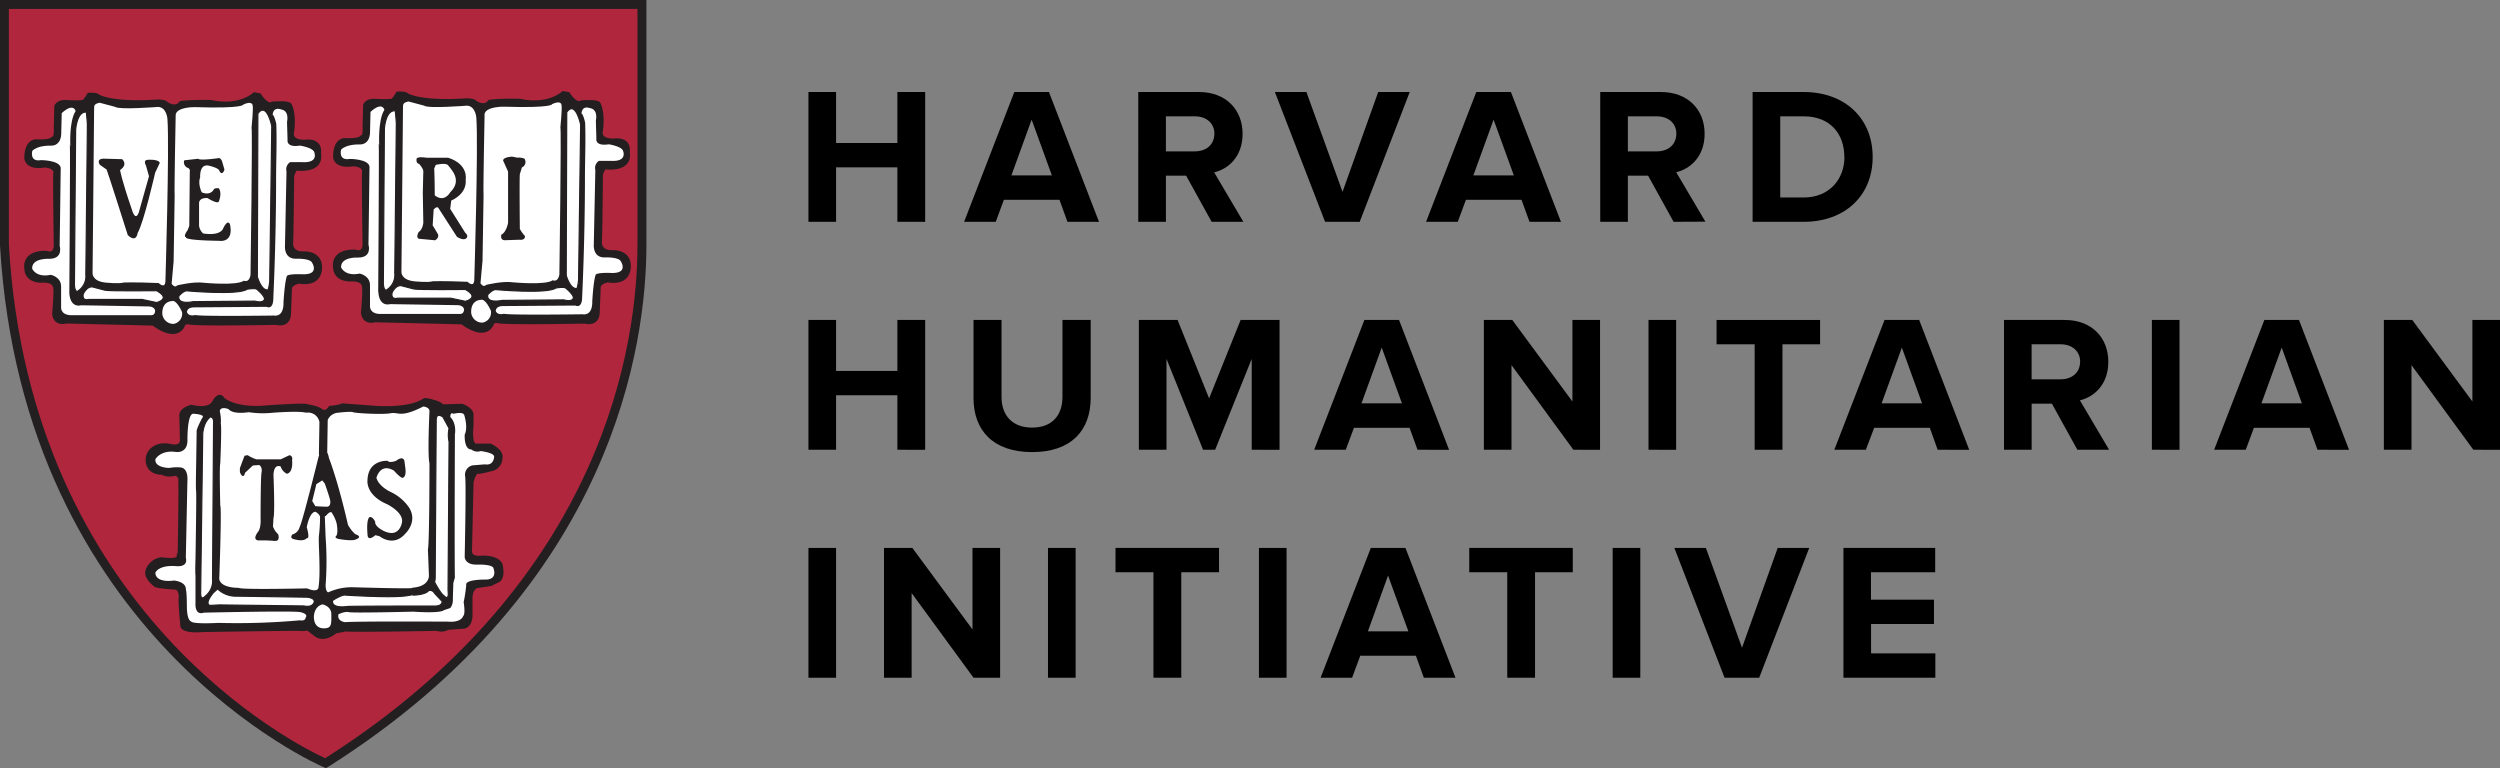 <svg id="Layer_1" data-name="Layer 1" xmlns="http://www.w3.org/2000/svg" viewBox="0 0 899.32 276.34"><rect x="0" y="0" width="899.32" height="276.34" fill="#808080" stroke="none"/><defs><style>.cls-1{fill:#b0263d;}.cls-2{fill:#231f20;}.cls-3{fill:#fff;}.cls-4,.cls-5{fill:none;stroke:#231f20;}.cls-4{stroke-width:0.86px;}.cls-5{stroke-width:0.43px;}</style></defs><title>HHI-black</title><path d="M348.61,104.69V85.09H326.56v19.6h-9.94V58h9.94V76.34h22.05V58h10v46.7Z" transform="translate(-25.8 -24.9)"/><path d="M409.79,104.69l-2.87-7.91h-20L384,104.69H372.62L390.68,58h12.46l18,46.7ZM396.91,67.94,389.63,88h14.56Z" transform="translate(-25.8 -24.9)"/><path d="M461.66,104.69,452.49,88.1h-7.28v16.59h-9.94V58h21.84c9.73,0,15.68,6.37,15.68,15.05,0,8.26-5.18,12.67-10.22,13.86l10.5,17.78Zm1-31.64c0-3.92-3-6.3-7-6.3H445.21v12.6h10.43C459.63,79.35,462.64,77,462.64,73Z" transform="translate(-25.8 -24.9)"/><path d="M502.47,104.69,484.41,58h11.34l13,35.91L521.58,58h11.34l-18,46.7Z" transform="translate(-25.8 -24.9)"/><path d="M576,104.69l-2.87-7.91h-20l-2.94,7.91H538.8L556.86,58h12.46l18,46.7ZM563.09,67.94,555.81,88h14.56Z" transform="translate(-25.8 -24.9)"/><path d="M627.84,104.69,618.67,88.1h-7.28v16.59h-9.94V58h21.84C633,58,639,64.37,639,73c0,8.26-5.18,12.67-10.22,13.86l10.5,17.78Zm1-31.64c0-3.92-3-6.3-7-6.3H611.39v12.6h10.43C625.81,79.35,628.82,77,628.82,73Z" transform="translate(-25.8 -24.9)"/><path d="M656.26,104.69V58h18.41c14.63,0,24.78,9.31,24.78,23.38s-10.15,23.31-24.78,23.31Zm33-23.31c0-8.26-5-14.63-14.63-14.63H666.2V95.94h8.47C683.91,95.94,689.3,89.29,689.3,81.38Z" transform="translate(-25.8 -24.9)"/><path d="M348.61,186.69v-19.6H326.56v19.6h-9.94V140h9.94v18.34h22.05V140h10v46.7Z" transform="translate(-25.8 -24.9)"/><path d="M376,168.07V140h10.08v27.72c0,6.51,3.78,11,11,11s10.92-4.48,10.92-11V140h10.15v28c0,11.62-6.86,19.53-21.07,19.53S376,179.55,376,168.07Z" transform="translate(-25.8 -24.9)"/><path d="M476.08,186.69V154l-13.16,32.69h-4.34L445.42,154v32.69h-9.94V140h13.93l11.34,28.21L472.09,140h14v46.7Z" transform="translate(-25.8 -24.9)"/><path d="M535.72,186.69l-2.87-7.91h-20l-2.94,7.91H498.55L516.61,140h12.46l18,46.7Zm-12.88-36.75L515.56,170h14.56Z" transform="translate(-25.8 -24.9)"/><path d="M591.79,186.69l-22.26-30.45v30.45h-9.94V140h10.22l21.63,29.33V140h9.94v46.7Z" transform="translate(-25.8 -24.9)"/><path d="M618.81,186.69V140h9.94v46.7Z" transform="translate(-25.8 -24.9)"/><path d="M657,186.69V148.75H643.3V140h37.24v8.75H667v37.94Z" transform="translate(-25.8 -24.9)"/><path d="M722.83,186.69,720,178.78h-20L697,186.69H685.66L703.72,140h12.46l18,46.7Zm-12.88-36.75L702.67,170h14.56Z" transform="translate(-25.8 -24.9)"/><path d="M773.09,186.69l-9.17-16.59h-7.28v16.59h-9.94V140h21.84c9.73,0,15.68,6.37,15.68,15.05,0,8.26-5.18,12.67-10.22,13.86l10.5,17.78Zm1-31.64c0-3.92-3-6.3-7-6.3H756.63v12.6h10.43C771.06,161.35,774.07,159,774.07,155Z" transform="translate(-25.8 -24.9)"/><path d="M799.89,186.69V140h9.94v46.7Z" transform="translate(-25.8 -24.9)"/><path d="M859.47,186.69l-2.87-7.91h-20l-2.94,7.91H822.29L840.35,140h12.46l18,46.7Zm-12.88-36.75L839.3,170h14.56Z" transform="translate(-25.8 -24.9)"/><path d="M915.54,186.69l-22.26-30.45v30.45h-9.94V140h10.22l21.63,29.33V140h9.94v46.7Z" transform="translate(-25.8 -24.9)"/><path d="M316.62,268.69V222h9.94v46.7Z" transform="translate(-25.8 -24.9)"/><path d="M376,268.69l-22.26-30.45v30.45h-9.94V222H354l21.63,29.33V222h9.94v46.7Z" transform="translate(-25.8 -24.9)"/><path d="M402.79,268.69V222h9.94v46.7Z" transform="translate(-25.8 -24.9)"/><path d="M440.73,268.69V230.75H427.08V222h37.24v8.75H450.74v37.94Z" transform="translate(-25.8 -24.9)"/><path d="M478.67,268.69V222h9.94v46.7Z" transform="translate(-25.8 -24.9)"/><path d="M538,268.69l-2.87-7.91h-20l-2.94,7.91H500.86L518.92,222h12.46l18,46.7Zm-12.88-36.75L517.87,252h14.56Z" transform="translate(-25.8 -24.9)"/><path d="M568,268.69V230.75H554.33V222h37.24v8.75H578v37.94Z" transform="translate(-25.8 -24.9)"/><path d="M605.92,268.69V222h9.94v46.7Z" transform="translate(-25.8 -24.9)"/><path d="M646.17,268.69,628.11,222h11.34l13,35.91L665.29,222h11.34l-18,46.7Z" transform="translate(-25.8 -24.9)"/><path d="M688.94,268.69V222h33v8.75h-23.1v9.87H721.5v8.75H698.88v10.57H722v8.75Z" transform="translate(-25.8 -24.9)"/><path class="cls-1" d="M27.41,26.5H256.73v86.57c0,39.65-14.79,123.77-113.8,186.36,0,0-107.31-44.77-115.52-186.36V26.5Z" transform="translate(-25.8 -24.9)"/><path class="cls-2" d="M29,28.11v85c7.7,132.68,104.23,180.18,113.78,184.54,101.36-64.45,112.33-150.49,112.33-184.54v-85ZM143.08,301.23l-.77-.32C141.23,300.46,34,254.13,25.8,113.17V24.9H258.33v88.18c0,34.67-11.16,122.36-114.54,187.72l-.71.44Z" transform="translate(-25.8 -24.9)"/><path class="cls-3" d="M203.09,141.33s-2,6.5-11.15-.18l-31.22-.75s-4.09,1.3-4.65-3c0,0,.74-8.55.37-9.29,0,0,.19-2.41-3.9-2.41,0,0-6.32.74-6.51-4.83,0,0-1.12-6,7.62-5.76,0,0,2.79,1.3,3-2.23,0,0-.37-24.15-.19-26,0,0,.74-2.23-3.53-2.6,0,0-6.13,1.3-6.87-2.78,0,0-.37-6.14,3.72-6.51,0,0,5,.37,5.95-.93,0,0,1.11.74.93-3.71l.19-7.62s.56-2,3.72-1.86c0,0,5.76.37,6.5-.18a23.58,23.58,0,0,0,1.67-2.42s3-.18,3.53.56c0,0,4.46,3,21.37,1.86,0,0,2.6,0,3.15.74,0,0,3.16,2.41,5-.19,0,0,2.79-.56,11.15-.37,0,0,9.11,2.42,15.42-2.78l2,.37s2.6,4.28,4.46,3c0,0,5.57-.56,6.5.55,0,0,1.86,2.79.93,10,0,0-1.11,3.16,4.27,3.16,0,0,6.13-1.11,5.39,4.65,0,0,1.67,6.5-8.55,5.57,0,0-1.3,1.86-1.11,3.16,0,0-.18,21.18-.37,23.6,0,0-.18,3.34,4.27,3.16,0,0,5.94-.38,6.13,5,0,0,.74,7.06-7.81,5.76,0,0-2.6.37-3,2l-.37,9.29s.18,4.65-5,3.53c-.74,0-29,.56-31.4-.19,0,0-1.3-.18-1.68.56Z" transform="translate(-25.8 -24.9)"/><path class="cls-3" d="M142.76,172.83a3.48,3.48,0,0,0,1.67-1.49s3.9-.37,4.46-.92l12.27.92s12.07.93,17.28-2.79a9.56,9.56,0,0,1,3.16.56s2.6.56,3.34,1.67l7.06-.19s4.09,1.3,3.71,3.91v3.34s-.74,6.69,1.12,7.06h5.39s4.46,2,3.9,4.65A4.38,4.38,0,0,1,202.4,194s-3.9,1.11-5.2.93a8,8,0,0,0-1.49,3.72L195.16,223s-.37,2.6,3.53,2.24c0,0,5.76-.56,7.43,2.6,0,0,1.48,5.39-1.49,6.32l-2.23,1.11-4.83.74s-2,.19-2.23,3.71v6.5s.19,4.46-3.34,4.46l-5.2.37s-1.3,1.11-3.9.37c0,0-31.59.56-32.7.19l-3.72.74s-4.09,3.71-7.43.92l-2.6-2a9,9,0,0,1-2.6.19c-.74-.19-34.93.38-34.93.38s-7.25.75-7.8-1.68c0,0-.93-9.47-.56-10.59,0,0,0-2.79-1.67-3,0,0-7.25-.37-7.44-1.12,0,0-3.9-2.78-2.79-5.57a6.45,6.45,0,0,1,5.21-4.09s5.94.93,5.94-.74a10.32,10.32,0,0,0,.37-3s.37-22.11.19-23.6c0,0,.56-2.79-1.86-2.79,0,0-2.6.73-4.27-.38,0,0-4.46.19-5.38-3.35a5.41,5.41,0,0,1,.37-4.09s2-4.09,8-2.78c0,0,3.34.92,3.72-1.49l-.19-8.92s-.74-2.41,3.9-3.72c0,0,5.95,1.67,7.8-1.3,0,0,2-4.09,3.71-1.3,0,0,3.53,3.34,13.19,3,0,0,16.72-1.3,17.1-.56,0,0,4.09.56,5.2,1.86l1.12.19Z" transform="translate(-25.8 -24.9)"/><path class="cls-3" d="M92,141.78s-2,6.5-11.15-.19l-31.22-.74s-4.09,1.3-4.64-3c0,0,.74-8.55.37-9.29,0,0,.19-2.42-3.9-2.42,0,0-6.32.75-6.5-4.83,0,0-1.12-5.95,7.62-5.76,0,0,2.79,1.3,3-2.23,0,0-.37-24.16-.19-26,0,0,.75-2.23-3.53-2.6,0,0-6.13,1.3-6.87-2.79,0,0-.37-6.13,3.72-6.5,0,0,5,.37,5.94-.93,0,0,1.12.74.93-3.72l.18-7.62s.56-2,3.72-1.86c0,0,5.76.37,6.5-.19a23.07,23.07,0,0,0,1.67-2.41s3-.19,3.53.56c0,0,4.46,3,21.37,1.86,0,0,2.6,0,3.16.75,0,0,3.16,2.41,5-.19,0,0,2.78-.56,11.15-.37,0,0,9.1,2.41,15.42-2.79l2,.37s2.6,4.27,4.46,3c0,0,5.58-.56,6.5.56,0,0,1.86,2.79.93,10,0,0-1.12,3.16,4.28,3.16,0,0,6.13-1.12,5.39,4.65,0,0,1.67,6.5-8.55,5.58,0,0-1.3,1.86-1.11,3.16,0,0-.19,21.18-.37,23.6,0,0-.18,3.34,4.27,3.16,0,0,5.94-.37,6.13,5,0,0,.74,7.06-7.8,5.76,0,0-2.6.38-3,2l-.37,9.29s.19,4.65-5,3.53c-.74,0-29,.56-31.4-.18,0,0-1.3-.19-1.68.56Z" transform="translate(-25.8 -24.9)"/><path class="cls-2" d="M203.09,141.33s-2,6.5-11.15-.18l-31.22-.75s-4.09,1.3-4.65-3c0,0,.74-8.55.37-9.29,0,0,.19-2.41-3.9-2.41,0,0-6.32.74-6.51-4.83,0,0-1.12-6,7.62-5.76,0,0,2.79,1.3,3-2.23,0,0-.37-24.15-.19-26,0,0,.74-2.23-3.53-2.6,0,0-6.13,1.3-6.87-2.78,0,0-.37-6.14,3.72-6.51,0,0,5,.37,5.95-.93,0,0,1.11.74.93-3.71l.19-7.62s.56-2,3.72-1.86c0,0,5.76.37,6.5-.18a23.58,23.58,0,0,0,1.67-2.42s3-.18,3.53.56c0,0,4.46,3,21.37,1.86,0,0,2.6,0,3.15.74,0,0,3.16,2.41,5-.19,0,0,2.79-.56,11.15-.37,0,0,9.11,2.42,15.42-2.78l2,.37s2.6,4.28,4.46,3c0,0,5.57-.56,6.5.55,0,0,1.86,2.79.93,10,0,0-1.11,3.16,4.27,3.16,0,0,6.13-1.11,5.39,4.65,0,0,1.67,6.5-8.55,5.57,0,0-1.3,1.86-1.11,3.16,0,0-.18,21.18-.37,23.6,0,0-.18,3.34,4.27,3.16,0,0,5.94-.38,6.13,5,0,0,.74,7.06-7.81,5.76,0,0-2.6.37-3,2l-.37,9.29s.18,4.65-5,3.53c-.74,0-29,.56-31.4-.19,0,0-1.3-.18-1.68.56Z" transform="translate(-25.8 -24.9)"/><path class="cls-4" d="M203.09,141.33s-2,6.5-11.15-.18l-31.22-.75s-4.09,1.3-4.65-3c0,0,.74-8.55.37-9.29,0,0,.19-2.41-3.9-2.41,0,0-6.32.74-6.51-4.83,0,0-1.12-6,7.62-5.76,0,0,2.79,1.3,3-2.23,0,0-.37-24.15-.19-26,0,0,.74-2.23-3.53-2.6,0,0-6.13,1.3-6.87-2.78,0,0-.37-6.14,3.72-6.51,0,0,5,.37,5.95-.93,0,0,1.11.74.93-3.71l.19-7.62s.56-2,3.72-1.86c0,0,5.76.37,6.5-.18a23.58,23.58,0,0,0,1.67-2.42s3-.18,3.53.56c0,0,4.46,3,21.37,1.86,0,0,2.6,0,3.15.74,0,0,3.16,2.41,5-.19,0,0,2.79-.56,11.15-.37,0,0,9.11,2.42,15.42-2.78l2,.37s2.6,4.28,4.46,3c0,0,5.57-.56,6.5.55,0,0,1.86,2.79.93,10,0,0-1.11,3.16,4.27,3.16,0,0,6.13-1.11,5.39,4.65,0,0,1.67,6.5-8.55,5.57,0,0-1.3,1.86-1.11,3.16,0,0-.18,21.18-.37,23.6,0,0-.18,3.34,4.27,3.16,0,0,5.94-.38,6.13,5,0,0,.74,7.06-7.81,5.76,0,0-2.6.37-3,2l-.37,9.29s.18,4.65-5,3.53c-.74,0-29,.56-31.4-.19,0,0-1.3-.18-1.68.56Z" transform="translate(-25.8 -24.9)"/><path class="cls-3" d="M168,64.77s.37,3.72.37,4.65-.56,53.7-.56,53.7a6.38,6.38,0,0,1-3,6.13s-.93.38-1.11-2.23l.37-55.74s.37-6.88,3.9-6.51Z" transform="translate(-25.8 -24.9)"/><path class="cls-5" d="M168,64.77s.37,3.72.37,4.65-.56,53.7-.56,53.7a6.38,6.38,0,0,1-3,6.13s-.93.38-1.11-2.23l.37-55.74s.37-6.88,3.9-6.51Z" transform="translate(-25.8 -24.9)"/><path class="cls-3" d="M161.85,129.81s.37-52.4.19-53.32.18.74.18.74-.55-9.1,1.86-12.82c0,0-.74-3.16-5,.74l-.18,7.62s0,4.27-3.9,4.09c0,0-4.46-.18-6.5,1.86,0,0-1.12,4.09,3.16,3.34,0,0,6.69,0,7.06,2.79l-.37,28.05s1.48,4.65-3.72,4.65c0,0-6.32-.37-6.13,3.53,0,0,1.3,3.34,6.69,2.23,0,0,3.9.74,3.71,4.46v7.06s-.37,2.79,3.34,3h29s1.49.18,1.49-1.68c0,0-.19-1.48-2.42-1.48l-24.16-.37s-3.9,1.3-4.27-4.46Z" transform="translate(-25.8 -24.9)"/><path class="cls-3" d="M166.86,130.18s-.75,2.6,2,2H188l5.21,1.12s5.39-1.3,0-4.27c0,0-17.09.18-18.58-.19l-4.28-1.12s-1.86-.74-3.53,2.42Z" transform="translate(-25.8 -24.9)"/><path class="cls-5" d="M166.86,130.18s-.75,2.6,2,2H188l5.21,1.12s5.39-1.3,0-4.27c0,0-17.09.18-18.58-.19l-4.28-1.12s-1.86-.74-3.53,2.42Z" transform="translate(-25.8 -24.9)"/><path class="cls-3" d="M198.64,132.78s-3.53,0-3.34,4.65a4,4,0,0,0,4.09,3.53,3.71,3.71,0,0,0,3-4.27s-2-4.65-3.71-3.9Z" transform="translate(-25.8 -24.9)"/><path class="cls-3" d="M201.24,130.92s1.67-1.85,2.78-1.85c0,0,18.59,1.67,21.74-.56,0,0,2.78-.56,3.53,0,0,0,2.79,2.23,2.79,3.53,0,0-.18,1.67-3.53.74l-22.11.19s-5.76,1.3-5.2-2Z" transform="translate(-25.8 -24.9)"/><path class="cls-5" d="M201.24,130.92s1.67-1.85,2.78-1.85c0,0,18.59,1.67,21.74-.56,0,0,2.78-.56,3.53,0,0,0,2.79,2.23,2.79,3.53,0,0-.18,1.67-3.53.74l-22.11.19s-5.76,1.3-5.2-2Z" transform="translate(-25.8 -24.9)"/><path class="cls-3" d="M204.21,136.49s0-1.49,2.6-1.49l26-.18s2.41,1.3,2.41-3.16c0,0,1-20.26,1-42.56,0-6.62.32-13.59.07-20.06,0,0-.56-2.79-1.3-3.34,0,0,0-3,3.16-1.86,0,0,2.79.19,2,4.46l.18,6.51s-.56,2.79,4.46,2c0,0,5,.75,5.2,2.6,0,0,1.49,3.72-4.46,3.35h-4.27a3.06,3.06,0,0,0-1.3,3.34l-.56,26.94s-.37,4.65,4.09,4.46c0,0,4.65-.18,5.57,1.3,0,0,3.16,4.64-3.71,4.28,0,0-4.27-.19-5.2.56,0,0-.75.93-1.3,9.66,0,0,.37,5.21-3.53,4.65,0,0-25.83.37-28.24-.18,0,0-2.6.74-3-1.3Z" transform="translate(-25.8 -24.9)"/><path class="cls-3" d="M170.77,63.09l-.56,59.65s-.19,2.78,4.46,3.34c0,0,5.39.56,6.69,0,0,0,3.53-.19,12.63.19,0,0,2.23,2.23,2.42-.56,0,0,1.48-48.31.75-58.34,0,0-.19-4.27-3.35-4.46,0,0-14.12,1.12-15.42,0l-5.58-1.49s-2.23.19-2,1.67Z" transform="translate(-25.8 -24.9)"/><path class="cls-3" d="M200.12,66.06s-.56,28.06-.37,29l-.37,23.6-.74,8.17s1.11,1.67,2,.56c0,0,5.95-1.49,9.66-.93,0,0,11.89,1.11,14.31-.75,0,0,1.86.93,2.41-2,0,0,.75-52,.37-53,0,0,.74-7.43.37-8.18,0,0-.18-1.67-3.35-.18,0,0,.37,1.48-17.28.93,0,0-6.69-.18-7.06,2.79Z" transform="translate(-25.8 -24.9)"/><path class="cls-3" d="M229.67,65.33,229.48,124s1.49,5.2,3.9,4.65a15,15,0,0,0,.55-3l.75-55.93s-1.86-8.92-5-4.46Z" transform="translate(-25.8 -24.9)"/><path class="cls-5" d="M229.67,65.33,229.48,124s1.49,5.2,3.9,4.65a15,15,0,0,0,.55-3l.75-55.93s-1.86-8.92-5-4.46Z" transform="translate(-25.8 -24.9)"/><path class="cls-2" d="M206.86,82.91c-.56-1.49,3.16-1.67,3.16-1.67l1.85.37a5.56,5.56,0,0,1,2.6.37,2.15,2.15,0,0,1-.93,3.16l-.74,2.41c-.18,2,0,19.69,0,19.69a13.51,13.51,0,0,0,1.86,2.6c0,1.67-2,1.3-2,1.3l-5.39.18c-1.67-.18-1.12-2-1.12-2,1.86-.93,2.42-4.28,2.42-4.28V86.62l-1.67-3.71Z" transform="translate(-25.8 -24.9)"/><path class="cls-2" d="M182,85.51c.19,4.09.19,9.66.19,9.66,3.53,2.79,5.57-1.11,5.57-1.11,4.65-4.46,0-8.54-.74-9.66s-4.46-.19-4.46-.19l-.56,1.3Zm-.19,14.68-.37,5.76,1.67,2.79c1.12,1.49-.75,2.6-.75,2.6l-5.95-.56c-1.11-.55,0-2.41,0-2.41,1.49-.92,1.67-3.34,1.67-3.34l-.19-10.77.19-7.8c0-.93-1.49-2.6-1.49-2.6-1.3-.18-.93-1.86-.93-1.86.37-.93,3.53-.37,3.53-.37H187c7.43,2.41,6.32,7.8,6.32,7.8.56,5.39-5.2,7.62-5.2,7.62l-.37,3,5.39,8.55c.93.75.74,1.48.74,1.48-.74,2-3.71,0-3.71,0l-6.69-10.4c-.55-.74-1.67.56-1.67.56Z" transform="translate(-25.8 -24.9)"/><path class="cls-2" d="M142.76,172.83a3.48,3.48,0,0,0,1.67-1.49s3.9-.37,4.46-.92l12.27.92s12.07.93,17.28-2.79a9.56,9.56,0,0,1,3.16.56s2.6.56,3.34,1.67l7.06-.19s4.09,1.3,3.71,3.91v3.34s-.74,6.69,1.12,7.06h5.39s4.46,2,3.9,4.65A4.38,4.38,0,0,1,202.4,194s-3.9,1.11-5.2.93a8,8,0,0,0-1.49,3.72L195.16,223s-.37,2.6,3.53,2.24c0,0,5.76-.56,7.43,2.6,0,0,1.48,5.39-1.49,6.32l-2.23,1.11-4.83.74s-2,.19-2.23,3.71v6.5s.19,4.46-3.34,4.46l-5.2.37s-1.3,1.11-3.9.37c0,0-31.59.56-32.7.19l-3.72.74s-4.09,3.71-7.43.92l-2.6-2a9,9,0,0,1-2.6.19c-.74-.19-34.93.38-34.93.38s-7.25.75-7.8-1.68c0,0-.93-9.47-.56-10.59,0,0,0-2.79-1.67-3,0,0-7.25-.37-7.44-1.12,0,0-3.9-2.78-2.79-5.57a6.45,6.45,0,0,1,5.21-4.09s5.94.93,5.94-.74a10.32,10.32,0,0,0,.37-3s.37-22.11.19-23.6c0,0,.56-2.79-1.86-2.79,0,0-2.6.73-4.27-.38,0,0-4.46.19-5.38-3.35a5.41,5.41,0,0,1,.37-4.09s2-4.09,8-2.78c0,0,3.34.92,3.72-1.49l-.19-8.92s-.74-2.41,3.9-3.72c0,0,5.95,1.67,7.8-1.3,0,0,2-4.09,3.71-1.3,0,0,3.53,3.34,13.19,3,0,0,16.72-1.3,17.1-.56,0,0,4.09.56,5.2,1.86l1.12.19Z" transform="translate(-25.8 -24.9)"/><path class="cls-4" d="M142.76,172.83a3.48,3.48,0,0,0,1.67-1.49s3.9-.37,4.46-.92l12.27.92s12.07.93,17.28-2.79a9.56,9.56,0,0,1,3.16.56s2.6.56,3.34,1.67l7.06-.19s4.09,1.3,3.71,3.91v3.34s-.74,6.69,1.12,7.06h5.39s4.46,2,3.9,4.65A4.38,4.38,0,0,1,202.4,194s-3.9,1.11-5.2.93a8,8,0,0,0-1.49,3.72L195.16,223s-.37,2.6,3.53,2.24c0,0,5.76-.56,7.43,2.6,0,0,1.48,5.39-1.49,6.32l-2.23,1.11-4.83.74s-2,.19-2.23,3.71v6.5s.19,4.46-3.34,4.46l-5.2.37s-1.3,1.11-3.9.37c0,0-31.59.56-32.7.19l-3.72.74s-4.09,3.71-7.43.92l-2.6-2a9,9,0,0,1-2.6.19c-.74-.19-34.93.38-34.93.38s-7.25.75-7.8-1.68c0,0-.93-9.47-.56-10.59,0,0,0-2.79-1.67-3,0,0-7.25-.37-7.44-1.12,0,0-3.9-2.78-2.79-5.57a6.45,6.45,0,0,1,5.21-4.09s5.94.93,5.94-.74a10.32,10.32,0,0,0,.37-3s.37-22.11.19-23.6c0,0,.56-2.79-1.86-2.79,0,0-2.6.73-4.27-.38,0,0-4.46.19-5.38-3.35a5.41,5.41,0,0,1,.37-4.09s2-4.09,8-2.78c0,0,3.34.92,3.72-1.49l-.19-8.92s-.74-2.41,3.9-3.72c0,0,5.95,1.67,7.8-1.3,0,0,2-4.09,3.71-1.3,0,0,3.53,3.34,13.19,3,0,0,16.72-1.3,17.1-.56,0,0,4.09.56,5.2,1.86l1.12.19Z" transform="translate(-25.8 -24.9)"/><path class="cls-3" d="M147.59,245.86s2.23-1.12,3.72-.75,23.23-.18,23.23-.18,9.47.74,11-.55l2.23-.75a4.44,4.44,0,0,0,.93-2.59c0-1.49.19-6.5.19-6.5l.55-1.86s-.18-1.86,0-51.47c0,0,.75-3.9-1.67-6.32,0,0,0-1.49.74-1.3s.37.19.37.19,3.34-.93,3.9.37c0,0,1.49,4.46.19,7.06,0,0-.37,5.39,2.41,5.39a3.53,3.53,0,0,0,3.34.56s4.83.56,4.83,2c0,0,0,3.34-3.34,2.78l-4.46.37a3.46,3.46,0,0,0-2.6,4.09c.37,3.54-.19,28.81-.19,28.81s0,3,4.64,2.79c0,0,5.76-.19,5.76,1.49,0,0,1.48,3.71-2.6,3.9,0,0-7.8-.19-7.24,2a55.41,55.41,0,0,1-.93,6.13s.74,4.28-.19,5c0,0-.55,2.42-5.57,2,0,0-32-.18-37,.19,0,0-3-.37-2.23-3Z" transform="translate(-25.8 -24.9)"/><path class="cls-3" d="M141.83,242.32s3.16.56,3.16,3.53.19,4.65-1.67,5-3.9-.19-4.46-2.6.37-5.39,3-5.95Z" transform="translate(-25.8 -24.9)"/><path class="cls-3" d="M145.55,240.84s3.34-2.22,4.64-1.86c0,0,16.91,1.11,22.11.19s2-.19,2-.19,4.46,0,5.76-1.67a1.82,1.82,0,0,1,2,.93l2.79,3s.19,1.86-3,1.67c0,0-30.29,0-31.21.18,0,0-5.76.92-5.2-2.23Z" transform="translate(-25.8 -24.9)"/><path class="cls-5" d="M145.55,240.84s3.34-2.22,4.64-1.86c0,0,16.91,1.11,22.11.19s2-.19,2-.19,4.46,0,5.76-1.67a1.82,1.82,0,0,1,2,.93l2.79,3s.19,1.86-3,1.67c0,0-30.29,0-31.21.18,0,0-5.76.92-5.2-2.23Z" transform="translate(-25.8 -24.9)"/><path class="cls-3" d="M101.51,174.88s1.3,0,1.12,2.23l-.37,56.11a6.89,6.89,0,0,1-2.61,6.13s-1.67,2-1.67-1.12L98.72,181s.19-4.28,2.79-6.13Z" transform="translate(-25.8 -24.9)"/><path class="cls-5" d="M101.51,174.88s1.3,0,1.12,2.23l-.37,56.11a6.89,6.89,0,0,1-2.61,6.13s-1.67,2-1.67-1.12L98.72,181s.19-4.28,2.79-6.13Z" transform="translate(-25.8 -24.9)"/><path class="cls-3" d="M98.54,175.25s-2.23,4.09-2,5l-.19,12.45s-.18,8,0,8.92S96.12,226,96.12,226s-.18,4.46,0,5.95v10s-.37,4.46,3,3.34c0,0,32.7-.74,34.75-.18,0,0,3,.56,1.85,2,0,0,0,1.3-2,.93a252.4,252.4,0,0,1-29.36.93s-9.29.56-9.85-.56c0,0-1.49-.19-1.49-5.57,0,0,0-5-.37-5.95,0,0,.37-2.6-4.27-3.16,0,0-6.5,1.11-6.69-2.79,0,0,.93-2.78,7.25-2.41,0,0,4.64.74,3.71-3l.56-27.49s.56-4.83-2.6-5a15.16,15.16,0,0,0-3.9.19s-5.39,0-5-3.16c0,0,1.85-3.34,7.25-2.6,0,0,4.08.74,4.27-3.9,0,0-.19-9.48,2-9.84,0,0,4.64.18,3.34,1.48Z" transform="translate(-25.8 -24.9)"/><path class="cls-3" d="M104.11,236.75a9.4,9.4,0,0,0,6.87,2.6l25.27.37s2.79.19,2.6,1.67c0,0-.37,2.23-3.72,1.49l-30.47-.37-3.34.18s-2.23-.38,1.3-4.65l1.49-1.3Z" transform="translate(-25.8 -24.9)"/><path class="cls-5" d="M104.11,236.75a9.4,9.4,0,0,0,6.87,2.6l25.27.37s2.79.19,2.6,1.67c0,0-.37,2.23-3.72,1.49l-30.47-.37-3.34.18s-2.23-.38,1.3-4.65l1.49-1.3Z" transform="translate(-25.8 -24.9)"/><path class="cls-3" d="M182.15,234.34s2.23,4.27,3.34,4.83c0,0,2,2.41,1.49-1.86l.37-53.51a11.14,11.14,0,0,1,0-4.82l-2.23-4.09s-2.41-1.86-2.41,1.11l-.37,57-.18,1.31Z" transform="translate(-25.8 -24.9)"/><path class="cls-5" d="M182.15,234.34s2.23,4.27,3.34,4.83c0,0,2,2.41,1.49-1.86l.37-53.51a11.14,11.14,0,0,1,0-4.82l-2.23-4.09s-2.41-1.86-2.41,1.11l-.37,57-.18,1.31Z" transform="translate(-25.8 -24.9)"/><path class="cls-3" d="M140.9,208.87a58.83,58.83,0,0,1-.37,8.73c-.3,2.33.75,13.19-.19,18.76,0,0-.18,1.86-4.09.19,0,0-23.78.56-24.52-.19,0,0-6.5.19-7.06-3.16,0,0,.93-25.45.37-26.39,0,0-.37-13.93,0-15.23,0,0,.56-12.82.19-14.31a14.51,14.51,0,0,0-.37-4.46s0-1.86,3.16-.74c0,0,1.11,2,7.24,1.11a34.16,34.16,0,0,0,8.73.19s9.47-.74,11.89,0a4.19,4.19,0,0,1,4.83,3.34l-.19,11.52,1.12,3.72,1.3-.93.56-2.79.19-12.26a4.34,4.34,0,0,1,3.72-2.6s4.64-.56,5.39-.19,10.78.93,13.56.37,3.34,1.86,11.7-2.42c0,0,2.23.19,2.23,1.67,0,0-.75,15.8,0,18.77,0,0,0,29-.56,31l.37,9.29s.37,4.09-6.13,4.46c0,0,4.09.56-21.56-.18a20.43,20.43,0,0,0-8.55,1.85s-.93-.19-.93-2.6a115.82,115.82,0,0,0,0-17.28l-.37-9.47-1.67.18Z" transform="translate(-25.8 -24.9)"/><path class="cls-2" d="M124.18,195.69s.56,13.75,0,15.6l-.18,3a6.82,6.82,0,0,0,1.86,2.79s.93,2.6-1.3,2.41a48.38,48.38,0,0,0-5.76-.18s-2.6,0,0-3.34c0,0,.93-1.3.74-4.65,0,0,0-15.6.37-16.54,0,0,.37-2-.93-2.6l-2.23.18-2.79,2.6s-.56,2.78-1.86-.18v-1.49l1.67-4.46,1.12-.19a12.38,12.38,0,0,0,3.16,1.49h8.73l3.16-1.49s1.3.19.93,1.86c0,0,.55,4.28-1.86,4.83a4.29,4.29,0,0,1-2.23-2.6s-2.42-1.3-2.6,3Z" transform="translate(-25.8 -24.9)"/><path class="cls-2" d="M165.24,190.67s-7.06-.56-7.25,7.06c0,0-.74,5.21,7.06,8.55,0,0,5.76,2.79,5.39,6.31,0,0-.74,6.32-6.88,3.16,0,0-3-1.48-2.79-3.16,0,0-.93-2-2-1.67,0,0-1.3.37-.74,6.5,0,0,0,2.41,2.79,0l1.49.37s5,4.09,9.29-.93c0,0,4.65-4.27,1.3-9.47a16.76,16.76,0,0,0-6.69-5.58s-4.09-1.85-5-5c0,0,1.3-5.58,6.32-2.6,0,0,1.86,2.22,3,2.6,0,0,1.49,0,1.11-3.35l-.37-2.79s-.37-2-3,0c0,0-2.42.93-3,0Z" transform="translate(-25.8 -24.9)"/><path class="cls-2" d="M139.6,199c-.18.93-1.48,6.13-1.48,6.13l1.12,1.86s3,.19,4.09.19,1.3-.92,1.3-1.85-2-6.5-2-6.5l-.93-1.12-2,1.3Zm3-12.26a4.31,4.31,0,0,1,1.49,2.79c3.72,9.84,6.88,24.16,6.88,24.16a13,13,0,0,0,2.6,3.34c3.16,1.11,0,2,0,2-1.3.55-5.57-.18-5.57-.18-2.23-.38-1.3-1.12-1.3-1.12.93-.93.18-4.64.18-4.64a12.49,12.49,0,0,0-1.85-3.91c-.74-.37-2,1.3-2,1.3s-2,.74-2.23,0-1.49-1.48-1.49-1.48c-2.23,0-3.16,5.57-3.16,5.57,1.3,4.64,0,3.9,0,3.9-1.11,1.49-4.65.38-4.65.38-1.67-.38-.55-1.68-.55-1.68a3.62,3.62,0,0,0,2.6-2.6c.93-1.3,6.88-25.46,6.88-25.46.56-1.11.93-3.35,2.23-2.41Z" transform="translate(-25.8 -24.9)"/><path class="cls-2" d="M92,141.78s-2,6.5-11.15-.19l-31.22-.74s-4.09,1.3-4.64-3c0,0,.74-8.55.37-9.29,0,0,.19-2.42-3.9-2.42,0,0-6.32.75-6.5-4.83,0,0-1.12-5.95,7.62-5.76,0,0,2.79,1.3,3-2.23,0,0-.37-24.16-.19-26,0,0,.75-2.23-3.53-2.6,0,0-6.13,1.3-6.87-2.79,0,0-.37-6.13,3.72-6.5,0,0,5,.37,5.94-.93,0,0,1.12.74.93-3.72l.18-7.62s.56-2,3.72-1.86c0,0,5.76.37,6.5-.19a23.07,23.07,0,0,0,1.67-2.41s3-.19,3.53.56c0,0,4.46,3,21.37,1.86,0,0,2.6,0,3.16.75,0,0,3.16,2.41,5-.19,0,0,2.78-.56,11.15-.37,0,0,9.1,2.41,15.42-2.79l2,.37s2.6,4.27,4.46,3c0,0,5.58-.56,6.5.56,0,0,1.86,2.79.93,10,0,0-1.12,3.16,4.28,3.16,0,0,6.13-1.12,5.39,4.65,0,0,1.67,6.5-8.55,5.58,0,0-1.3,1.86-1.11,3.16,0,0-.19,21.18-.37,23.6,0,0-.18,3.34,4.27,3.16,0,0,5.94-.37,6.13,5,0,0,.74,7.06-7.8,5.76,0,0-2.6.38-3,2l-.37,9.29s.19,4.65-5,3.53c-.74,0-29,.56-31.4-.18,0,0-1.3-.19-1.68.56Z" transform="translate(-25.8 -24.9)"/><path class="cls-4" d="M92,141.78s-2,6.5-11.15-.19l-31.22-.74s-4.09,1.3-4.64-3c0,0,.74-8.55.37-9.29,0,0,.19-2.42-3.9-2.42,0,0-6.32.75-6.5-4.83,0,0-1.12-5.95,7.62-5.76,0,0,2.79,1.3,3-2.23,0,0-.37-24.16-.19-26,0,0,.75-2.23-3.53-2.6,0,0-6.13,1.3-6.87-2.79,0,0-.37-6.13,3.72-6.5,0,0,5,.37,5.94-.93,0,0,1.12.74.93-3.72l.18-7.62s.56-2,3.72-1.86c0,0,5.76.37,6.5-.19a23.07,23.07,0,0,0,1.67-2.41s3-.19,3.53.56c0,0,4.46,3,21.37,1.86,0,0,2.6,0,3.16.75,0,0,3.16,2.41,5-.19,0,0,2.78-.56,11.15-.37,0,0,9.1,2.41,15.42-2.79l2,.37s2.6,4.27,4.46,3c0,0,5.58-.56,6.5.56,0,0,1.86,2.79.93,10,0,0-1.12,3.16,4.28,3.16,0,0,6.13-1.12,5.39,4.65,0,0,1.67,6.5-8.55,5.58,0,0-1.3,1.86-1.11,3.16,0,0-.19,21.18-.37,23.6,0,0-.18,3.34,4.27,3.16,0,0,5.94-.37,6.13,5,0,0,.74,7.06-7.8,5.76,0,0-2.6.38-3,2l-.37,9.29s.19,4.65-5,3.53c-.74,0-29,.56-31.4-.18,0,0-1.3-.19-1.68.56Z" transform="translate(-25.8 -24.9)"/><path class="cls-3" d="M56.87,65.23s.37,3.72.37,4.64-.56,53.7-.56,53.7a6.39,6.39,0,0,1-3,6.13s-.93.37-1.11-2.23L53,71.73s.37-6.87,3.9-6.5Z" transform="translate(-25.8 -24.9)"/><path class="cls-5" d="M56.87,65.23s.37,3.72.37,4.64-.56,53.7-.56,53.7a6.39,6.39,0,0,1-3,6.13s-.93.37-1.11-2.23L53,71.73s.37-6.87,3.9-6.5Z" transform="translate(-25.8 -24.9)"/><path class="cls-3" d="M50.74,130.26s.37-52.4.19-53.33.18.74.18.74S50.56,68.57,53,64.85c0,0-.74-3.16-5,.74l-.18,7.62s0,4.27-3.9,4.09c0,0-4.46-.19-6.5,1.86,0,0-1.12,4.09,3.16,3.34,0,0,6.69,0,7.06,2.79l-.37,28.06S48.7,118,43.5,118c0,0-6.32-.37-6.13,3.53,0,0,1.3,3.35,6.69,2.23,0,0,3.9.74,3.72,4.46v7.06s-.38,2.79,3.34,3h29s1.49.19,1.49-1.67c0,0-.19-1.48-2.42-1.48L55,134.72s-3.9,1.3-4.28-4.46Z" transform="translate(-25.8 -24.9)"/><path class="cls-3" d="M55.76,130.63s-.74,2.6,2,2H76.94l5.2,1.11s5.39-1.3,0-4.27c0,0-17.1.19-18.58-.18l-4.27-1.12s-1.86-.74-3.53,2.41Z" transform="translate(-25.8 -24.9)"/><path class="cls-5" d="M55.76,130.63s-.74,2.6,2,2H76.94l5.2,1.11s5.39-1.3,0-4.27c0,0-17.1.19-18.58-.18l-4.27-1.12s-1.86-.74-3.53,2.41Z" transform="translate(-25.8 -24.9)"/><path class="cls-3" d="M87.54,133.23s-3.53,0-3.35,4.65a4,4,0,0,0,4.09,3.53,3.71,3.71,0,0,0,3-4.27s-2-4.65-3.72-3.9Z" transform="translate(-25.8 -24.9)"/><path class="cls-3" d="M90.13,131.37s1.67-1.86,2.79-1.86c0,0,18.58,1.68,21.74-.56,0,0,2.79-.55,3.53,0,0,0,2.78,2.23,2.78,3.53,0,0-.18,1.68-3.53.75l-22.11.19s-5.76,1.3-5.2-2Z" transform="translate(-25.8 -24.9)"/><path class="cls-5" d="M90.13,131.37s1.67-1.86,2.79-1.86c0,0,18.58,1.68,21.74-.56,0,0,2.79-.55,3.53,0,0,0,2.78,2.23,2.78,3.53,0,0-.18,1.68-3.53.75l-22.11.19s-5.76,1.3-5.2-2Z" transform="translate(-25.8 -24.9)"/><path class="cls-3" d="M93.11,136.95s0-1.48,2.6-1.48l26-.19s2.41,1.3,2.41-3.16c0,0,1-20.26,1-42.56,0-6.62.32-13.59.07-20.05,0,0-.56-2.79-1.3-3.34,0,0,0-3,3.16-1.86,0,0,2.79.19,2,4.46l.19,6.51s-.56,2.78,4.46,2c0,0,5,.74,5.2,2.6,0,0,1.49,3.72-4.46,3.35h-4.28a3.07,3.07,0,0,0-1.3,3.34l-.55,26.94s-.37,4.64,4.09,4.46c0,0,4.65-.18,5.58,1.3,0,0,3.16,4.65-3.71,4.28,0,0-4.28-.19-5.2.55,0,0-.74.93-1.3,9.66,0,0,.37,5.21-3.53,4.65,0,0-25.83.37-28.24-.19,0,0-2.6.75-3-1.3Z" transform="translate(-25.8 -24.9)"/><path class="cls-3" d="M59.66,63.54l-.56,59.65s-.19,2.79,4.46,3.34c0,0,5.39.56,6.69,0,0,0,3.53-.19,12.63.19,0,0,2.23,2.23,2.42-.56,0,0,1.48-48.31.74-58.34,0,0-.19-4.27-3.34-4.46,0,0-14.12,1.11-15.42,0L61.7,61.87s-2.23.19-2,1.67Z" transform="translate(-25.8 -24.9)"/><path class="cls-3" d="M118.56,65.78l-.19,58.72s1.49,5.21,3.9,4.65a15.26,15.26,0,0,0,.56-3l.74-55.92s-1.86-8.92-5-4.46Z" transform="translate(-25.8 -24.9)"/><path class="cls-5" d="M118.56,65.78l-.19,58.72s1.49,5.21,3.9,4.65a15.26,15.26,0,0,0,.56-3l.74-55.92s-1.86-8.92-5-4.46Z" transform="translate(-25.8 -24.9)"/><path class="cls-3" d="M89,66.28s-.56,28.06-.37,29l-.37,23.6L87.54,127s1.12,1.67,2,.56c0,0,5.95-1.48,9.66-.93,0,0,11.89,1.11,14.31-.75,0,0,1.86.93,2.41-2,0,0,.75-52,.37-53,0,0,.74-7.43.37-8.18,0,0-.19-1.67-3.34-.19,0,0,.37,1.49-17.28.93,0,0-6.69-.19-7.06,2.79Z" transform="translate(-25.8 -24.9)"/><path class="cls-2" d="M83.29,83.46,81.62,87s-4.09,18-6.32,21.74c0,0-.37,3.72-3.53.74,0,0-7.25-22.85-7.62-23.6L61.74,84.2s-1.49-2,1.11-2.23l6.88.19S72,84,69,86.06c0,0,.37,3,4.27,14.31,0,0,1.12,4.27,2.41,1.11l3.72-13.19-1.11-3.9s-1.12-1.86.56-2c0,0,3.9-.37,4.46,1.12Z" transform="translate(-25.8 -24.9)"/><path class="cls-2" d="M94.07,86.44l-.18,19.7-.55,1.49s-1.86,2.41-.56,2.6c0,0-1.67,1.11,11.89,1.3,0,0,5.2.93,3.9-5.76,0,0-.56-2.41-2.42,1.12,0,0-.56,3-7.25,2a4.46,4.46,0,0,1-1.49-2.79V98s-.18-2,3-1.86c0,0,3.53,2.23,4.09,1.3,0,0,1.3-3,0-4.83,0,0-1.67-.18-1.86.55,0,0-1.11,2.23-4.27.93,0,0-1.49-3-.56-5.39,0,0-.37-4.65,2.79-4.27,0,0,3.72.74,4.09,1.86,0,0,.93,2.23,1.86-.38l-.93-3.16s-.55-1.3-1.48-.93c0,0-6.32.93-7.06.19l-5,.56a2.15,2.15,0,0,0,1.49,2.79,1.4,1.4,0,0,1,.56,1.12Z" transform="translate(-25.8 -24.9)"/></svg>